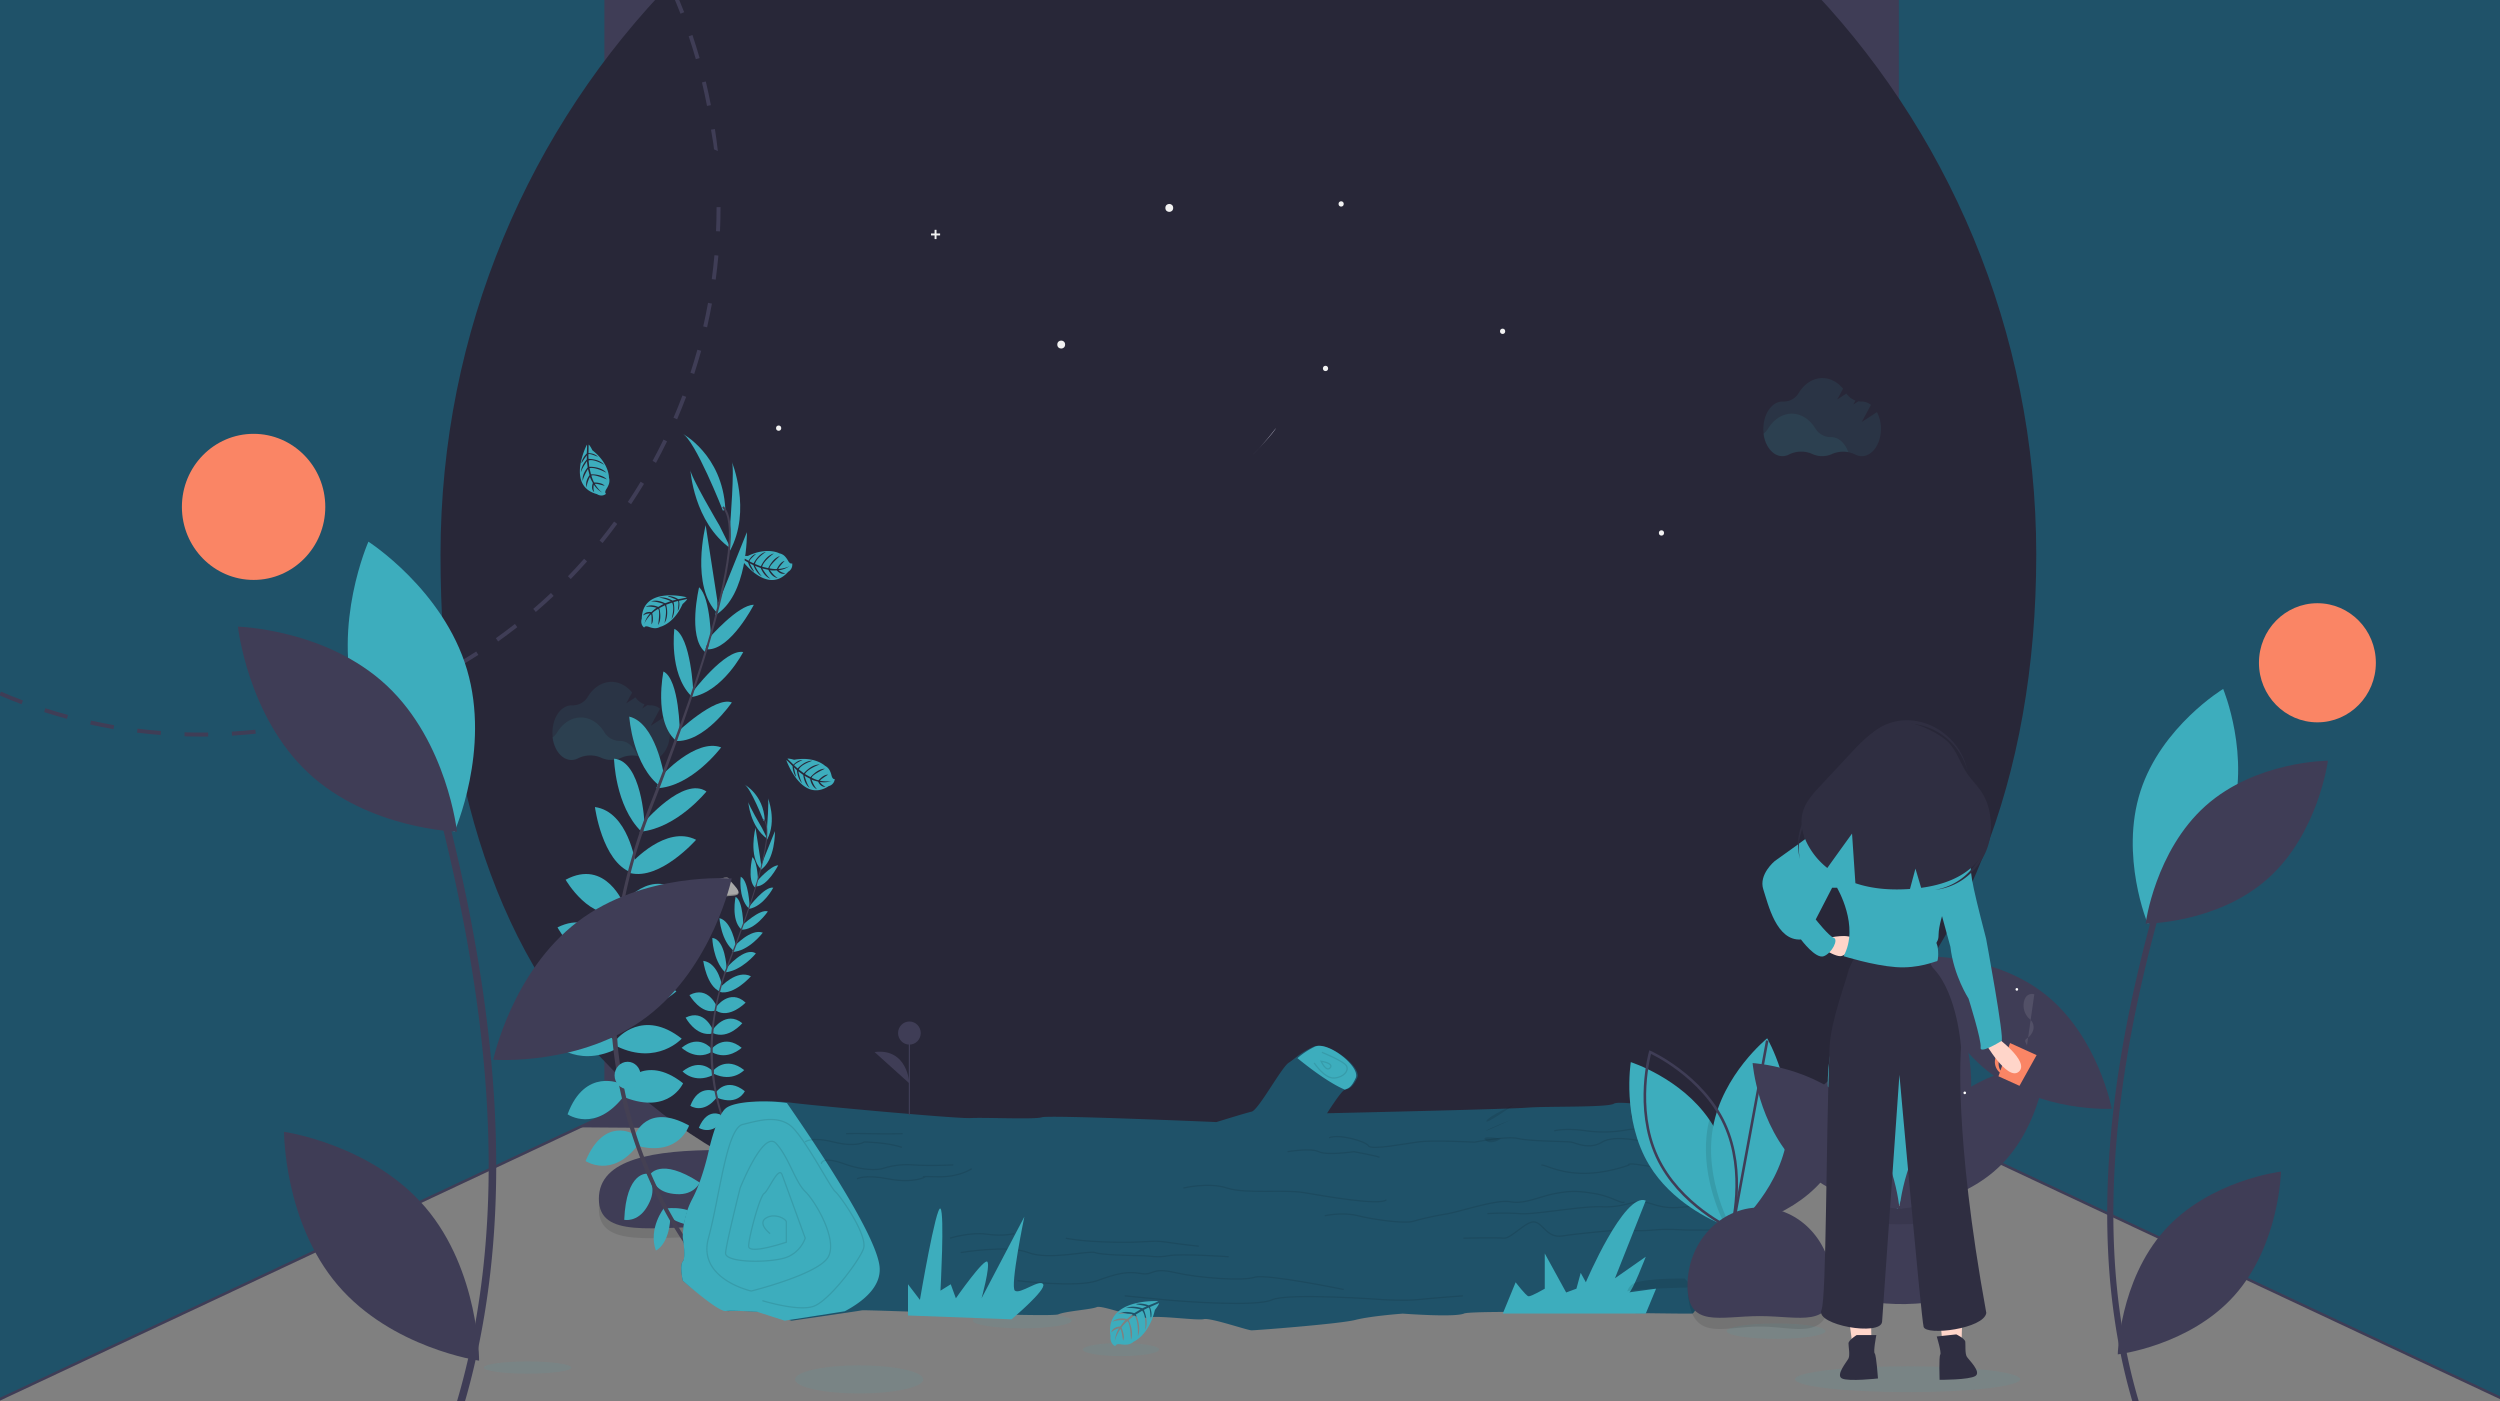 <svg xmlns="http://www.w3.org/2000/svg" xmlns:xlink="http://www.w3.org/1999/xlink" width="1920" height="1076" viewBox="0 0 1920 1076"><rect x="0" y="0" width="1920" height="1076" fill="#808080" stroke="none"/><defs><style>.a,.t,.u{fill:#fff;}.a{stroke:#707070;}.b{clip-path:url(#a);}.c{fill:#3f3d56;}.d,.o{fill:#1f5269;}.d,.e{stroke:#3f3d56;}.d,.e,.p,.s{stroke-miterlimit:10;}.d,.e,.s{stroke-width:2px;}.e,.n,.p,.s{fill:none;}.f{fill:#282738;}.g{fill:#f2f2f2;}.h{fill:#a8a8a8;}.i{opacity:0.2;}.j,.m,.p,.u{opacity:0.1;}.k,.m{fill:#3dadbd;}.l{fill:#444053;}.p{stroke:#000;}.q{fill:#d0cde1;}.r{fill:#fa8565;}.s{stroke:#fff;opacity:0;}.v{fill:#ffd5c9;}.w{fill:#2f2e41;}.x{fill:#ffb9b9;}</style><clipPath id="a"><rect class="a" width="1920" height="1076" transform="translate(0 58)"/></clipPath></defs><g class="b" transform="translate(0 -58)"><g transform="translate(-0.473 -403.974)"><g transform="translate(0.473 152.184)"><path class="c" d="M1332.985,1066.224l-1201.474-9.145,12.125-930.033,1201.5,19.985Z" transform="translate(162.952 117.391)"/><path class="d" d="M1129.273,2.447,539.446,266.7V1168.49l589.827,276.83Z" transform="translate(917.855 -2.447)"/><path class="d" d="M1,2.447,590.825,266.7V1168.49L1,1445.32Z" transform="translate(-125.671 -2.447)"/><line class="e" x2="295.82" y2="3.707" transform="translate(818.403 337.338)"/><path class="c" d="M367,190.942l2.532-2.7-13.071-12.684L369.829,163.2l-2.464-2.762-16.284,15.053Z" transform="translate(431.571 161)"/><path class="c" d="M509.25,192.767,506.786,190l13.372-12.352-13.07-12.69,2.53-2.7,15.916,15.456Z" transform="translate(623.965 162.888)"/><ellipse class="c" cx="24.753" cy="25.22" rx="24.753" ry="25.22" transform="translate(941.344 312.825)"/></g><g transform="translate(338.788 263.59)"><path class="f" d="M612.765,0C951.186,0,1225.53,279.525,1225.53,624.337s-223.736,559.247-612.765,526.651C172.962,1183.143,0,969.149,0,624.337S274.344,0,612.765,0Z"/></g><g transform="translate(460.396 616.562)"><ellipse class="g" cx="3" cy="3.057" rx="3" ry="3.057" transform="translate(435.078 2.038)"/><ellipse class="g" cx="3" cy="3.057" rx="3" ry="3.057" transform="translate(352.078 106.983)"/><ellipse class="g" cx="2" cy="2.038" rx="2" ry="2.038" transform="translate(556.078 126.342)"/><ellipse class="g" cx="2" cy="2.038" rx="2" ry="2.038" transform="translate(136.078 172.192)"/><ellipse class="g" cx="2" cy="2.038" rx="2" ry="2.038" transform="translate(568.078 0)"/><ellipse class="g" cx="2" cy="2.038" rx="2" ry="2.038" transform="translate(692.078 97.813)"/><ellipse class="g" cx="2" cy="2.038" rx="2" ry="2.038" transform="translate(814.078 252.684)"/><path class="g" d="M306,121.274h-2.76v-2.812h-1.48v2.812H299v1.509h2.76v2.811h1.48v-2.811H306Z" transform="translate(-43.922 -96.556)"/><path class="h" d="M178.389,719.229s7.463-1.157,9.527-3.073,11.1-5.013,11.969-2.455,12.808,11.68,4.358,12.79-19.811,1.077-22.23-.044S178.389,719.229,178.389,719.229Z" transform="translate(-99.922 -193.354)"/><path class="i" d="M204.285,725.439c-8.449,1.111-19.811,1.077-22.23-.044-1.842-.854-2.979-4.591-3.417-6.326l-.249.041s1.2,6.1,3.624,7.219,13.781,1.155,22.23.044c2.439-.321,3.177-1.31,2.976-2.615C206.973,724.591,206.1,725.2,204.285,725.439Z" transform="translate(-99.922 -193.235)"/><path class="j" d="M439.7,708.032c0,30.791-42.124,21.267-93.7,21.267s-93.074,9.524-93.074-21.267,42.118-37.488,93.694-37.488S439.7,677.241,439.7,708.032Z" transform="translate(-252.922 65.665)"/><path class="c" d="M439.7,700.591c0,30.791-42.124,21.267-93.7,21.267s-93.074,9.524-93.074-21.267S295.04,663.1,346.616,663.1,439.7,669.8,439.7,700.591Z" transform="translate(-252.922 65.524)"/></g><g transform="translate(372.035 794.905)"><g transform="translate(50.2)"><path class="k" d="M207.67,648.306s19.25-3.138,30.8,10.729c0,0-8.47,6.8-26.69-2.619Z" transform="translate(-117.42 -53.144)"/><path class="k" d="M205.61,648s-12.28,15.436-6.25,32.6c0,0,10-4.076,11.1-24.881Z" transform="translate(-117.42 -53.144)"/><path class="k" d="M194.58,623.242s7.7-14.387,38.5,5.747c0,0-4.11,9.679-17.71,8.895S198.17,630.823,194.58,623.242Z" transform="translate(-117.42 -53.706)"/><path class="k" d="M192.59,622.13s-16-1.854-17.52,35.4c0,0,10.13,2.15,17.32-9.639S196.61,629.487,192.59,622.13Z" transform="translate(-117.42 -53.633)"/><path class="k" d="M183.29,593.256s9-25.37,41.58-7.326c0,0-7.45,23.281-38.25,15.956Z" transform="translate(-117.42 -54.439)"/><path class="k" d="M173.27,555.961s16.95-25.625,47-1.834c0,0-10.53,24.066-44.41,10.994Z" transform="translate(-117.42 -55.108)"/><path class="k" d="M169.68,520.514s19.77-23.536,49.54,0c0,0-18.74,20.663-49.54,6.011Z" transform="translate(-117.42 -55.749)"/><path class="k" d="M166.6,486.14s20-24.586,48.51-1.314c0,0-22.58,21.712-48.51,7.061Z" transform="translate(-117.42 -56.415)"/><path class="k" d="M168.4,455.707s21-31.647,47.74-10.189c0,0-22.59,27.194-47.74,16.21Z" transform="translate(-117.42 -57.109)"/><path class="k" d="M173.27,420s22.34-31.382,48.26-7.316c0,0-26.44,27.194-48.26,13.072Z" transform="translate(-117.42 -57.76)"/><path class="k" d="M180.72,388.19s26.44-29.487,49.54-17.718c0,0-27.55,31.32-50.65,25.564Z" transform="translate(-117.42 -58.438)"/><path class="k" d="M190,358.081s30.5-36.089,48.21-24.035c0,0-22.47,27.989-50.45,30.862Z" transform="translate(-117.42 -59.12)"/><path class="k" d="M203.3,322.953s26.7-29.487,46.21-22.171c0,0-22.85,30.567-49.8,31.382Z" transform="translate(-117.42 -59.723)"/><path class="k" d="M215.37,290.162s29.52-28.243,42.35-23.271c0,0-21.3,31.382-43.63,29.548Z" transform="translate(-117.42 -60.353)"/><path class="k" d="M227.18,260.02s25.41-33.735,39.27-31.127c0,0-15.4,30.078-39.27,34.52Z" transform="translate(-117.42 -61.062)"/><path class="k" d="M240,219.088s22.46-25.869,34.59-25.808c0,0-17.73,34.54-35.51,34.245Z" transform="translate(-117.42 -61.732)"/><path class="k" d="M247.58,192.419l21.69-53.879s1.09,48.7-24.45,63.874Z" transform="translate(-117.42 -62.765)"/><path class="k" d="M256.39,134.012S260,89.069,257.67,85.36c0,0,15.51,37.4-1.43,68.52Z" transform="translate(-117.42 -63.77)"/><path class="k" d="M182.45,592.423s-22.5-14.2-37.06,20.561c0,0,20,13.541,39.7-11.687Z" transform="translate(-117.42 -54.248)"/><path class="k" d="M172.56,554.361s-27.6-12.818-41,23.434c0,0,21.31,14.906,43.49-14.264Z" transform="translate(-117.42 -54.954)"/><path class="k" d="M168.4,522.634s-19.77-23.536-49.54,0c0,0,18.74,20.653,49.54,6.011Z" transform="translate(-117.42 -55.709)"/><path class="k" d="M165.93,486.14s-20-24.586-48.51-1.314c0,0,22.58,21.712,48.51,7.061Z" transform="translate(-117.42 -56.415)"/><path class="k" d="M168.4,456.705s-14.05-35.447-44.57-20.2c0,0,16.47,31.433,43.33,26.083Z" transform="translate(-117.42 -57.21)"/><path class="k" d="M175,419.971s-13.95-36.058-44.94-19.359c0,0,19,33.053,43.54,24.912Z" transform="translate(-117.42 -57.9)"/><path class="k" d="M183.7,388.8s-5.54-39.533-31.13-43.068c0,0,5.44,41.683,27.71,50.19Z" transform="translate(-117.42 -58.853)"/><path class="k" d="M190.61,358.563s-2.14-47.6-23.37-49.283c0,0,.72,36.15,21,56.039Z" transform="translate(-117.42 -59.541)"/><path class="k" d="M205.5,322.014s-6.33-39.614-26.57-44.454c0,0,2.51,38.361,24.58,54.144Z" transform="translate(-117.42 -60.14)"/><path class="k" d="M217.77,290.877s-.21-41.265-12.59-47.327c0,0-7.67,37.352,9,52.595Z" transform="translate(-117.42 -60.782)"/><path class="k" d="M228.12,259.9s-1.73-42.5-14.55-48.479c0,0-4.38,33.623,12.63,51.26Z" transform="translate(-117.42 -61.389)"/><path class="k" d="M241.78,222.721s-.08-34.54-9.22-42.661c0,0-9.1,37.852,4.44,49.61Z" transform="translate(-117.42 -61.981)"/><path class="k" d="M246.5,190.816l-8.89-57.526s-12.1,47.134,9.32,67.9Z" transform="translate(-117.42 -62.865)"/><path class="k" d="M248.24,134.437S225.4,95.78,225.87,91.45c0,0,2.42,40.521,31.18,60.726Z" transform="translate(-117.42 -63.655)"/><path class="k" d="M250.92,123.54S229.36,68.612,219.6,64.17c0,0,30.8,15.956,33.12,57.8Z" transform="translate(-117.42 -64.17)"/><path class="l" d="M239,229.244l-1.47-.459c18.19-60.45,22.73-99.046,12.78-108.654l1.06-1.141C261.87,129.189,257.59,167.306,239,229.244Z" transform="translate(-117.42 -63.135)"/><path class="l" d="M188.85,368.8l-2.18-.785c1.93-5.543,4-11.208,6.2-16.71,19-48.224,35.16-93.085,45.52-127.534l1.9-.968C229.9,257.31,214,303.893,195,352.178,192.84,357.69,190.77,363.284,188.85,368.8Z" transform="translate(-117.42 -61.174)"/><path class="l" d="M234.76,698.974c-.3-.336-29.79-34.163-50.35-91.934a346.146,346.146,0,0,1-19.88-105.332c-1.41-44.933,7.85-95.144,23.71-140.708l1.72,2.038c-35.6,102.327-21.46,190.012-2.7,242.8,20.35,57.241,49.5,90.681,49.79,91.037Z" transform="translate(-117.42 -58.564)"/><path class="k" d="M261.75,604.423s9.08-1.477,14.53,5.094c0,0-4,3.209-12.59-1.233Z" transform="translate(-117.42 -53.97)"/><path class="k" d="M260.78,604.28s-5.8,7.285-3,15.365c0,0,4.73-1.936,5.24-11.738Z" transform="translate(-117.42 -53.97)"/><path class="k" d="M255.57,592.593s3.63-6.786,18.17,2.72c0,0-1.94,4.565-8.36,4.2S257.27,596.18,255.57,592.593Z" transform="translate(-117.42 -54.235)"/><path class="k" d="M254.63,592.07s-7.54-.876-8.27,16.71c0,0,4.78,1.019,8.18-4.554S256.53,595.544,254.63,592.07Z" transform="translate(-117.42 -54.201)"/><path class="k" d="M250.24,578.431s4.24-11.972,19.62-3.454c0,0-3.51,10.984-18,7.53Z" transform="translate(-117.42 -54.581)"/><path class="k" d="M245.52,560.854s8-12.094,22.16-.866c0,0-5,11.35-21,5.176Z" transform="translate(-117.42 -54.896)"/><path class="k" d="M243.82,544.091s9.33-11.106,23.38,0c0,0-8.84,9.751-23.38,2.843Z" transform="translate(-117.42 -55.2)"/><path class="k" d="M242.37,527.9s9.45-11.605,22.89-.621c0,0-10.66,10.25-22.89,3.332Z" transform="translate(-117.42 -55.513)"/><path class="k" d="M243.22,513.544s9.93-14.937,22.52-4.819c0,0-10.65,12.838-22.52,7.652Z" transform="translate(-117.42 -55.841)"/><path class="k" d="M245.52,496.693s10.53-14.8,22.77-3.454c0,0-12.48,12.838-22.77,6.113Z" transform="translate(-117.42 -56.148)"/><path class="k" d="M249,481.679s12.47-13.918,23.38-8.365c0,0-13,14.784-23.91,12.064Z" transform="translate(-117.42 -56.468)"/><path class="k" d="M253.39,467.472s14.41-17.036,22.77-11.361c0,0-10.61,13.245-23.81,14.57Z" transform="translate(-117.42 -56.79)"/><path class="k" d="M259.68,450.894s12.6-13.918,21.81-10.464c0,0-10.78,14.438-23.5,14.815Z" transform="translate(-117.42 -57.075)"/><path class="k" d="M265.38,435.419s13.93-13.327,20-10.984c0,0-10.06,14.815-20.59,13.949Z" transform="translate(-117.42 -57.371)"/><path class="k" d="M271,421.193s12-15.915,18.53-14.682c0,0-7.26,14.193-18.53,16.3Z" transform="translate(-117.42 -57.706)"/><path class="k" d="M277,401.887s10.6-12.227,16.32-12.227c0,0-8.36,16.3-16.76,16.159Z" transform="translate(-117.42 -58.023)"/><path class="k" d="M280.58,389.291l10.24-25.421s.51,22.986-11.54,30.139Z" transform="translate(-117.42 -58.51)"/><path class="k" d="M284.74,361.735s1.69-21.234.6-22.955c0,0,7.32,17.647-.67,32.329Z" transform="translate(-117.42 -58.984)"/><path class="k" d="M249.85,578.025s-10.62-6.7-17.49,9.7c0,0,9.44,6.388,18.73-5.512Z" transform="translate(-117.42 -54.491)"/><path class="k" d="M245.18,560.1s-13-6.052-19.34,11.065c0,0,10.06,7.03,20.52-6.745Z" transform="translate(-117.42 -54.824)"/><path class="k" d="M243.22,545.091s-9.33-11.106-23.38,0c0,0,8.84,9.751,23.38,2.843Z" transform="translate(-117.42 -55.181)"/><path class="k" d="M242.05,527.9s-9.45-11.605-22.89-.621c0,0,10.66,10.25,22.89,3.332Z" transform="translate(-117.42 -55.513)"/><path class="k" d="M243.22,514.01s-6.63-16.73-21-9.537c0,0,7.77,14.835,20.45,12.308Z" transform="translate(-117.42 -55.889)"/><path class="k" d="M246.35,496.678s-6.58-17.015-21.21-9.17c0,0,9,15.6,20.55,11.758Z" transform="translate(-117.42 -56.214)"/><path class="k" d="M250.43,481.967s-2.61-18.656-14.68-20.327c0,0,2.56,19.664,13.07,23.689Z" transform="translate(-117.42 -56.664)"/><path class="k" d="M253.7,467.7s-1-22.415-11-23.261c0,0,.34,17.066,9.9,26.44Z" transform="translate(-117.42 -56.988)"/><path class="k" d="M260.72,450.449s-3-18.686-12.54-20.979c0,0,1.19,18.106,11.6,25.554Z" transform="translate(-117.42 -57.271)"/><path class="k" d="M266.51,435.764s-.1-19.471-5.94-22.334c0,0-3.62,17.627,4.25,24.82Z" transform="translate(-117.42 -57.574)"/><path class="k" d="M271.4,421.134s-.82-20.052-6.87-22.874c0,0-2.07,15.864,6,24.188Z" transform="translate(-117.42 -57.861)"/><path class="k" d="M277.84,403.593s0-16.3-4.35-20.123c0,0-4.29,17.861,2.1,23.434Z" transform="translate(-117.42 -58.14)"/><path class="k" d="M280.07,388.5l-4.19-27.143s-5.71,22.232,4.39,32.034Z" transform="translate(-117.42 -58.557)"/><path class="k" d="M280.89,361.936s-10.78-18.248-10.56-20.286c0,0,1.15,19.124,14.72,28.661Z" transform="translate(-117.42 -58.93)"/><path class="k" d="M282.16,356.789S272,330.879,267.38,328.78c0,0,14.53,7.53,15.62,27.276Z" transform="translate(-117.42 -59.173)"/><path class="l" d="M276.51,406.674l-.7-.214c8.59-28.529,10.73-46.736,6-51.281l.5-.53C287.32,359.459,285.31,377.422,276.51,406.674Z" transform="translate(-117.42 -58.684)"/><path class="l" d="M252.87,472.527l-1-.367c.91-2.619,1.89-5.268,2.92-7.886,9-22.762,16.59-43.934,21.49-60.186l.89-.459c-4.9,16.3-12.39,38.269-21.37,61.062C254.75,467.29,253.77,469.929,252.87,472.527Z" transform="translate(-117.42 -57.759)"/><path class="l" d="M274.53,628.337c-.14-.163-14.06-16.119-23.76-43.384a163.409,163.409,0,0,1-9.38-49.721c-.67-21.213,3.7-44.9,11.19-66.411l.81,1.019c-16.8,48.285-10.12,89.662-1.27,114.574,9.6,27.011,23.35,42.793,23.49,42.966Z" transform="translate(-117.42 -56.528)"/></g><ellipse class="m" cx="33.61" cy="4.697" rx="33.61" ry="4.697" transform="translate(0 712.659)"/><ellipse class="m" cx="37.95" cy="5.93" rx="37.95" ry="5.93" transform="translate(375.539 675.368)"/><ellipse class="m" cx="37.95" cy="5.93" rx="37.95" ry="5.93" transform="translate(954.482 683.438)"/><ellipse class="m" cx="86.45" cy="9.93" rx="86.45" ry="9.93" transform="translate(1007.002 716.376)"/><ellipse class="m" cx="49.23" cy="10.81" rx="49.23" ry="10.81" transform="translate(239.047 715.645)"/><path class="k" d="M458.77,215.466s20.17,29.059,36.67,10.189a6.166,6.166,0,0,0,3-6.47s-1.45,1.111-3.17-2.038a16.764,16.764,0,0,0-2.23-3.128,7.861,7.861,0,0,0-4.39-2.466h0s-9.29-5.207-24.18,1.966c0,0-4.49,0-5.12.652l5.64,3.057s2.06-4.31,5.8-5.3c0,0-5.83,5.013-5,5.8.17.153,3.06,1.488,3.06,1.488s3.61-7.458,9.44-8.813c0,0-7.73,5.023-8.34,9.333l4.47,1.752s3.43-8.08,10-9.873c0,0-7.9,5.533-9,10.189l4.63,1.121s3.5-7.815,9-9.272c0,0-8.49,7.336-7.9,9.455,0,0,4.31.764,5.55.4,0,0,2.64-5.543,5.9-6.113,0,0-5.17,5.512-4.68,6.185,0,0,5.87-.53,8.71-2.4a17.645,17.645,0,0,1-8.59,3.332,9.764,9.764,0,0,0,5.16,2.333s-3,1.8-6.58-2.221c0,0-4.6.224-5.23-.2,0,0,3,4.473,6.07,6.113,0,0-4.32-.153-7.31-6.368l-4.68-1.019s3.61,6.113,6.27,7.8c0,0-4.38-.846-7.43-8.151l-4.41-1.671s2.72,5.522,5.28,8.039c0,0-3.89-1.681-6.52-8.569l-2.85-1.416s2.05,3.994,2.75,5.094.45,1.376.45,1.376a15.4,15.4,0,0,1-4.39-7.061S459,215.1,458.77,215.466Z" transform="translate(-261.628 -119.498)"/><path class="k" d="M427,244.617s-33.9-8.752-34.46,16.445c0,0-1.62,4.167,1.86,6.877,0,0,.4-1.793,3.74-.509a15.755,15.755,0,0,0,3.68.917,7.818,7.818,0,0,0,4.91-1.019h0s10.39-2.17,17.15-17.474c0,0,3.43-2.955,3.49-3.882l-6.25,1.386s1.17,4.636-1,7.866c0,0,1.24-7.662.1-7.7-.23,0-3.28.886-3.28.886s2,8.07-1.57,12.95c0,0,2.69-8.936.41-12.624l-4.53,1.63s2.53,8.416-1.33,14.132c0,0,2.49-9.435.37-13.7L406,252.982s2.31,8.263-.94,12.991c0,0,1.8-11.208,0-12.41,0,0-3.77,2.262-4.48,3.362,0,0,1.52,5.961-.61,8.538,0,0,.43-7.611-.36-7.794,0,0-4.14,4.289-5.11,7.591a18.268,18.268,0,0,1,4.42-8.212,9.669,9.669,0,0,0-5.41,1.63s1.15-3.373,6.42-2.659c0,0,3.36-3.21,4.11-3.3,0,0-5.1-1.457-8.51-.652,0,0,3.38-2.731,9.62,0l4.2-2.323s-6.64-2.282-9.74-1.793c0,0,3.88-2.252,10.85,1.3l4.42-1.64s-5.58-2.415-9.13-2.629c0,0,4-1.3,10.41,2.2l3.08-.744s-4.1-1.681-5.33-2.038-1.22-.744-1.22-.744a14.8,14.8,0,0,1,7.84,2.466S427,245.035,427,244.617Z" transform="translate(-271.22 -118.866)"/><path class="k" d="M350.36,129.652s-16.22,31.524,7.75,37.913c0,0,3.61,2.568,7-.255,0,0-1.63-.815.38-3.821a16.789,16.789,0,0,0,1.72-3.444,8.172,8.172,0,0,0,.15-5.094h0s.33-10.8-12.72-21.04c0,0-2-4.076-2.9-4.351l-.12,6.521s4.7-.1,7.27,2.843c0,0-7-3.057-7.33-1.875-.06.224.09,3.454.09,3.454s8.16-.122,12,4.544c0,0-7.9-4.728-11.95-3.322l.51,4.86s8.62-.56,13.18,4.6c0,0-8.43-4.656-13-3.536l1.13,4.707s8.42-.377,12.19,3.933c0,0-10.27-4.371-11.86-2.863,0,0,1.3,4.259,2.18,5.217,0,0,6.05-.132,8,2.578,0,0-7.17-2.18-7.54-1.437,0,0,3.14,5.094,6.07,6.806a17.932,17.932,0,0,1-6.82-6.276,10.278,10.278,0,0,0,.31,5.747s-3-1.926-1.06-6.99c0,0-2.29-4.076-2.2-4.83,0,0-2.57,4.717-2.58,8.284,0,0-1.84-3.984,2.24-9.527l-1.24-4.707s-3.72,6.062-4,9.241c0,0-1.25-4.361,3.75-10.454l-.54-4.758s-3.6,4.972-4.62,8.447c0,0-.31-4.3,4.51-9.822v-3.22s-2.56,3.678-3.2,4.809-1,1.019-1,1.019a15.346,15.346,0,0,1,4.17-7.2S350.75,129.713,350.36,129.652Z" transform="translate(-271.22 -121.012)"/><path class="n" d="M315.85,462.3l-3.24,6.062s19.46,5.787,26.49,3.851,29.74-17.627,29.74-17.627Z" transform="translate(-22.898 -56.797)"/><g transform="translate(151.639 470.247)"><path class="o" d="M994.706,639c-1.4,7.388-9.823,32-9.823,32s-12.632,36.891-16.139,37.551-168.369-3.122-175.416,0-47.012.068-47.012.068-24.557,1.784-36.5,4.848-76.48,7.989-79.644,7.989-31.625-9.841-36.692-8.61-35.231-3.073-42.244-1.231-35.8-9.831-40-7.989-23.86,3.073-29.468,5.536-148.049-3.694-150.859-3.074c-.454.1-2.212.369-4.712.766-13.274,2.036-49.313,7.223-49.313,7.223l-22.455-6.787s-19.645-1.222-25.962-.611S193.4,683.335,193.4,683.335s-2.81-11.693,0-14.766,0-18.421,0-18.421a60.409,60.409,0,0,1,7.743-29.523c8.418-14.757,13.329-36.281,13.329-36.281s6.272-27.138,14.015-33.285,35.784-6.157,49.114-4.3l1.161.145c17.7,2.2,125.395,12.139,135.66,11.538,10.531-.621,49.114,1.231,54.733-.621s134.023,3.694,134.023,3.694,21.747-6.787,27.013-8,22.8-33.818,28.417-37.512c1.781-1.173,3.318-2.346,4.856-3.578a65.332,65.332,0,0,1,14.081-8.726c10.531-4.916,37.9,15.377,33.683,23.987-3.783,7.756-6.438,8.028-8.971,8.9a8.928,8.928,0,0,0-.852.33c-2.81,1.231-13.274,17.83-13.274,17.83s138.271-3.073,153.668-4.3,61.746,0,66.657-3.073,53.317,5.536,53.317,5.536l25.265,46.742S996.166,631.619,994.706,639Z" transform="translate(-192.151 -502.939)"/><path class="k" d="M317.776,708.15c-12.438,2.036-46.208,7.223-46.208,7.223l-21.041-6.787s-18.409-1.222-24.327-.611-32.878-23.3-32.878-23.3-2.633-11.693,0-14.766,0-18.421,0-18.421a63.6,63.6,0,0,1,7.256-29.523c7.888-14.757,12.49-36.281,12.49-36.281s5.877-27.138,13.133-33.285,33.531-6.157,46.021-4.3l1.088.145c26.483,38.22,69.872,103.945,71.229,126.546C345.4,689.234,332.463,700.3,317.776,708.15Z" transform="translate(-192.151 -504.281)"/><path class="p" d="M427.177,651.73s-8.541,2.259-21.041.417-28.266,3.074-28.266,3.074" transform="translate(-171.527 -507.469)"/><path class="p" d="M456.52,655.33s9.868,2.453,36.164,3.073,29.592-1.842,41.461,0,24.451,3.073,24.451,3.073" transform="translate(-161.193 -507.579)"/><path class="p" d="M381.67,666.654s36.164-6.147,51.95,0,46.643-1.842,51.276,0,28.276,2.278,35.511,2.375,11.827,1.745,21.041,0,46.021.8,46.021.8" transform="translate(-167.059 -507.841)"/><path class="p" d="M535.18,615.544s19.072-4.683,33.531,0,43.4.97,58.522,3.452,59.164,10.452,63.777,5.536" transform="translate(-149.49 -506.304)"/><path class="p" d="M620.18,636.984s13.153-3.083,25.643,0,35.5,6.147,42.083,4.3a228.323,228.323,0,0,1,25.633-5.672c10.521-1.716,38.8-11.489,49.317-9.366s23.011-4.3,34.205-6.322,16.439-2.288,30.246,0,21.041,8.5,23.011,6.322" transform="translate(-125.979 -506.452)"/><path class="p" d="M780.66,597.567c1.98-1.231,11.184,5.536,30.246,6.157s36.817-6.3,36.817-6.3-1.969-2,9.868,0,57.858,5.071,57.858,5.071" transform="translate(-120.119 -505.788)"/><path class="p" d="M866.619,579.077s-23.664-6.157-33.531,0-20.378.611-23.664,0-32.225-.553-40.766-2.734-33.531,2.8-33.531,2.8-31.562-1.716-42.694-.271-36.827,6.564-38.8,3.073-23.011-9.443-30.246-6.157" transform="translate(-125.862 -505.128)"/><path class="p" d="M610.35,586.777s18.077-3.073,24,0,26.949,0,26.949,0,17.092,3.073,19.694,4.3" transform="translate(-144.734 -505.45)"/><path class="p" d="M790.18,570.286s7.888-2.463,24.98,0a99.676,99.676,0,0,0,32.547-1.1s17.424-1.474,25.975,1.939,25.395-1.134,25.395-1.134" transform="translate(-119.771 -504.946)"/><path class="p" d="M313.17,608.142s5.255-3.694,24.327,0,28.266-1.638,28.266-1.638-7.888-.417,9.2,0,26.307-6.244,26.307-6.244" transform="translate(-178.185 -505.902)"/><path class="p" d="M296,596.448s-.653-6.574,17.755,0,28.929,3.607,28.929,3.607a62.067,62.067,0,0,1,23.664-2.909c13.153.97,30.909,0,30.909,0" transform="translate(-188.359 -505.697)"/><path class="p" d="M284,579.059s3.939-4.392,21.694,0,23.674,0,23.674,0,17.745.223,28.929,4.15" transform="translate(-188.797 -505.197)"/><path class="p" d="M306.19,572.536s5.255-.31,17.756,0,25.643,0,25.643,0" transform="translate(-179.558 -505.054)"/><path class="p" d="M259.711,648.977s-9.857-7.582-3.286-11.887,15.724.514,15.724,3.015v15.435s-28.929,9.841-28.929,3.073,8.551-38.4,11.837-40.421,11.174-21.5,13.806-14.543,17.8,48.817,17.8,48.817A24.727,24.727,0,0,1,273.5,666.691c-10.521,4.848-48.654,5.265-47.991-2.909s11.174-49.8,11.174-49.8,17.756-44.948,27.613-34.283,14.511,29.31,22.358,36.9,24.98,36.688,17.756,50.126S245.2,693.053,245.2,693.053s-41.461-9.221-32.878-40.585,13.806-84.264,26.3-87.337,24.99-6.787,35.511,0,31.552,48.158,35.5,51.444,25.643,34.109,21.694,44.231-26.3,39.626-38.133,43.93-39.45-4.3-39.45-4.3" transform="translate(-191.457 -504.716)"/><path class="p" d="M722.94,654.936s24.98-.621,30.9,0,17.755-14.262,24.327-12.362,9.2,12.556,21.041,10.617,42.082-4.508,42.082-4.508,16.439,1.125,27.613,0,19.694-.107,25.643,0,23.011,0,23.011,0l5.183,2.763" transform="translate(-122.227 -507.185)"/><path class="p" d="M740.7,635.609a187.014,187.014,0,0,1,24.99,0c11.174.97,47.338-6.04,63.113-5.284s23.674-4.722,30.9-3.878,12.5,4.537,23.674,4.557,38.745-4.557,38.745-4.557" transform="translate(-121.578 -506.697)"/><path class="p" d="M418.47,688.758s46.021,5.526,61.154,0,23.011-7.388,33.531-5.536,7.256-5.08,26.3-.7,52.6,6.515,61.154,3.607,68.41,9.385,68.41,9.385" transform="translate(-160.251 -508.362)"/><path class="p" d="M490.14,701s19.072,1.842,31.562,3.073,69.7,5.536,81.532,0,85.471-.155,85.471-.155,16.439,1.066,26.3,0,34.848-2.909,34.848-2.909" transform="translate(-149.57 -508.969)"/><path class="k" d="M662.987,527.683c-3.545,7.756-6.033,8.028-8.406,8.9-11.878-5.032-27.136-16.647-36.351-24.161a60.728,60.728,0,0,1,13.195-8.726C641.292,498.781,666.936,519.073,662.987,527.683Z" transform="translate(-145.021 -502.939)"/><path class="k" d="M348,713.979V689.992l9.163,11.993s12.49-73.443,15.776-70.079,0,63.021,0,63.021L380.826,690l3.949,10.752S407.133,668.7,409.1,672.9s-4.6,27.855-4.6,27.855l32.878-62.633s-11.184,53.732-7.256,56.806,19.062-9.23,21.694-4.925-24.327,26.924-24.327,26.924Z" transform="translate(-173.864 -506.862)"/><path class="k" d="M752.12,712.261l9.857-23.987s7.9,10.432,9.868,10.752,12.49-5.817,12.49-5.817V666.12L800.774,696.1l7.888-2.909,3.286-12.158,3.949,7.233s29.582-69.536,46.021-62.749l-23.664,59.676,23.664-16.56S851.4,695.924,849.1,696.089s20.73-2.909,20.73-2.909l-7.909,19.081Z" transform="translate(-121.161 -506.657)"/><path class="p" d="M630.6,516.205s7.857,12.148,15.434,11.635,11.64-6.079,9.2-9.618-18.657-10.132-18.657-10.132" transform="translate(-144.539 -503.096)"/><path class="p" d="M636.09,515.15s3.949,8.61,6.986,5.061S636.09,515.15,636.09,515.15Z" transform="translate(-144.707 -503.311)"/><path class="j" d="M844.25,697.13c6.478-2.114,44.384-2.909,50.623-3.044-3.68-3.752-6.4-6.787-6.4-6.787s-30.878-.582-39.792,4.072C846.634,692.428,845.214,694.532,844.25,697.13Z" transform="translate(-117.797 -508.551)"/><path class="j" d="M870.129,550.9s-13.06,4.072-16.584,9.889S870.129,550.9,870.129,550.9Z" transform="translate(-117.473 -504.399)"/><path class="j" d="M863.723,537.7c-.415.582-17.89,16.977-16.792,20.942S863.723,537.7,863.723,537.7Z" transform="translate(-117.701 -503.997)"/><path class="j" d="M771.288,549.7s-19.486,8.59-21.145,12.342S771.288,549.7,771.288,549.7Z" transform="translate(-131.793 -504.363)"/><path class="j" d="M770.05,561.1s-17.621,6.981-19.984,8.726S770.05,561.1,770.05,561.1Z" transform="translate(-131.869 -504.71)"/><path class="j" d="M761.991,576.466s-7.784,5.42-12.086,1.164S761.991,576.466,761.991,576.466Z" transform="translate(-132.342 -505.145)"/><path class="n" d="M491.3,579.21" transform="translate(-160.392 -505.261)"/></g><path class="n" d="M305.92,471.08s3.45,10.749,11.15,12.807Z" transform="translate(-23.865 -56.485)"/><path class="n" d="M318.08,473.31s-.81,8.263,4.87,10.331S318.08,473.31,318.08,473.31Z" transform="translate(-23.325 -56.443)"/><path class="k" d="M35.112,1.544S.7-7.393.346,17.478a6.01,6.01,0,0,0,1.943,6.806s.39-1.767,3.784-.47a16.5,16.5,0,0,0,3.736.938,8.013,8.013,0,0,0,4.965-.963h0S25.28,21.737,32,6.687c0,0,3.449-2.887,3.5-3.8L29.179,4.2s1.225,4.587-.945,7.757c0,0,1.19-7.554.035-7.6-.233,0-3.315.846-3.315.846s2.1,7.984-1.479,12.771c0,0,2.648-8.8.307-12.46L19.207,7.08s2.635,8.331-1.226,13.94c0,0,2.441-9.293.257-13.526L13.911,9.619s2.411,8.178-.841,12.817c0,0,1.727-11.049-.107-12.252,0,0-3.8,2.2-4.509,3.28,0,0,1.591,5.9-.545,8.424,0,0,.37-7.51-.432-7.7,0,0-4.157,4.2-5.111,7.449a17.519,17.519,0,0,1,4.407-8.069,9.844,9.844,0,0,0-5.466,1.562s1.136-3.319,6.481-2.569c0,0,3.376-3.139,4.135-3.223,0,0-5.179-1.483-8.626-.718,0,0,3.4-2.666,9.745.084l4.235-2.257S10.531,4.138,7.395,4.594c0,0,3.911-2.189,11,1.383L22.86,4.4S17.187,1.963,13.589,1.72c0,0,4.041-1.253,10.564,2.264l3.114-.707S23.1,1.581,21.85,1.218,20.608.473,20.608.473a15.491,15.491,0,0,1,7.963,2.5S35.116,1.957,35.112,1.544Z" transform="translate(250.663 280.831) rotate(-124)"/><path class="k" d="M1064.5,746.181s-41.37-2.537-36.49,26.99c0,0-1,5.227,3.67,7.591,0,0,.08-2.191,4.24-1.447a18.774,18.774,0,0,0,4.5.224,9.23,9.23,0,0,0,5.49-2.313h0s11.63-4.891,16.15-24.26c0,0,3.35-4.218,3.22-5.308l-7,3.057s2.38,5.094.51,9.394c0,0-.23-9.17-1.57-8.987-.27,0-3.63,1.773-3.63,1.773s4.1,8.946,1,15.436c0,0,1.17-11.014-2.29-14.784l-4.92,2.924s4.8,9.231,1.55,16.761c0,0,.83-11.554-2.58-16.047l-4.45,3.536s4.5,9.1,1.76,15.344c0,0-.36-13.449-2.73-14.468,0,0-3.89,3.5-4.49,4.942,0,0,3.09,6.6,1.18,10.087,0,0-1.18-8.956-2.14-9,0,0-3.88,5.94-4.29,10.005,0,0,.17-6.052,3.35-10.576a11.616,11.616,0,0,0-6,3.138s.61-4.2,6.91-4.565c0,0,3.2-4.5,4.06-4.779,0,0-6.26-.54-10.06,1.182,0,0,3.34-3.964,11.21-2.16l4.4-3.658s-8.25-1.151-11.75.122c0,0,4-3.5,12.93-.958l4.79-2.914s-7-1.539-11.22-1.019c0,0,4.42-2.425,12.62.2l3.42-1.559s-5.15-1.019-6.66-1.192-1.59-.591-1.59-.591a17.525,17.525,0,0,1,9.68,1.1S1064.62,746.65,1064.5,746.181Z" transform="translate(-546.678 -79.82)"/><ellipse class="m" cx="29.28" cy="5.043" rx="29.28" ry="5.043" transform="translate(460.052 698.477)"/></g><g transform="translate(1257.49 1245.345) rotate(8)"><g transform="translate(0 0)"><path class="c" d="M16.674,46.55C-5.42,81.126.771,125.192.771,125.192s42.011-11.993,64.1-46.57S80.778-.02,80.778-.02,38.767,11.973,16.674,46.55Z" transform="translate(93.518 23.383)"/><path class="k" d="M94.178,115.5s-.54-.089-1.535-.3c-.793-.166-1.885-.4-3.219-.728C77.5,111.586,45.8,101.836,25.028,76.363-.973,44.466,0,0,0,0S39.653,6.66,65.841,35.311q1.7,1.847,3.313,3.828c22.624,27.753,24.822,65.022,25.012,74.234C94.193,114.753,94.178,115.5,94.178,115.5Z" transform="translate(-0.008 32.67)"/><path class="j" d="M28.777,78.062c-.584.718-1.1,1.331-1.523,1.833-.939,1.091-1.472,1.663-1.472,1.663s-.651-.832-1.747-2.391C18.022,70.647-1.329,40.358.07,5.432Q.184,2.687.452,0q1.7,1.847,3.313,3.828C26.389,31.581,28.587,68.849,28.777,78.062Z" transform="translate(65.381 67.981)"/><path class="k" d="M57.451,76.117c-1.648,41.3-31.683,73.45-31.683,73.45S-1.6,114.746.052,73.442,31.735-.008,31.735-.008,59.1,34.813,57.451,76.117Z" transform="translate(69.418 -0.017)"/></g><line class="e" y1="146.719" x2="6.246" transform="translate(95.183 1.66)"/><path class="e" d="M65.065,46.9c22.27,34.692,16.3,78.726,16.3,78.726S39.3,113.418,17.027,78.726.722,0,.722,0,42.8,12.212,65.065,46.9Z" transform="translate(12.918 22.945)"/></g><g transform="translate(1296.474 1389.309)"><path class="j" d="M890.2,741.79c-3.678,34.681-26.873,23.058-54.939,23.058-29.65,0-53.86,12.972-55.37-29.369,27.8.854,53.464,2.075,76.128,3.589q2.577.172,5.1.337a.038.038,0,0,0,.035.014C871.538,740.154,881.252,740.943,890.2,741.79Z" transform="translate(-779.781 -673.379)"/><path class="c" d="M779.734,657.341c0-33.108,24.881-59.947,55.574-59.947s55.574,26.839,55.574,59.947S866,680.82,835.308,680.82,779.734,690.448,779.734,657.341Z" transform="translate(-779.734 -597.393)"/></g><g transform="translate(1346.474 1220.83)"><rect class="g" width="1.304" height="12.293" transform="translate(176.861 83.998)"/><rect class="g" width="91.306" height="1.329" transform="translate(75.12 106.923)"/><rect class="g" width="1.304" height="12.293" transform="translate(99.903 94.962)"/><rect class="g" width="1.304" height="12.293" transform="translate(139.686 94.962)"/><rect class="g" width="1.304" height="12.293" transform="translate(69.25 41.47)"/><path class="c" d="M147.017,693.889h-7.174v61.8s46.305,15.284,91.306,0v-61.8Z" transform="translate(-72.711 -519.79)"/><ellipse class="c" cx="45.001" cy="6.977" rx="45.001" ry="6.977" transform="translate(67.132 167.454)"/><ellipse class="j" cx="45.001" cy="6.977" rx="45.001" ry="6.977" transform="translate(67.132 167.454)"/><path class="c" d="M255.564,539.557c-11.352,42.757-50.236,69.238-50.236,69.238s-20.478-42.842-9.126-85.6,50.236-69.238,50.236-69.238S266.916,496.8,255.564,539.557Z" transform="translate(-91.121 -439.293)"/><path class="k" d="M128.872,539.557c11.352,42.757,50.236,69.238,50.236,69.238s20.478-42.842,9.126-85.6S138,453.957,138,453.957,117.52,496.8,128.872,539.557Z" transform="translate(-67.703 -439.293)"/><path class="c" d="M114.76,552.036c31.151,30.9,34.955,78.392,34.955,78.392s-46.7-2.6-77.851-33.495-34.955-78.392-34.955-78.392S83.609,521.139,114.76,552.036Z" transform="translate(-36.909 -460.961)"/><path class="c" d="M244.831,552.036c-31.151,30.9-34.955,78.392-34.955,78.392s46.7-2.6,77.851-33.495,34.955-78.392,34.955-78.392S275.982,521.139,244.831,552.036Z" transform="translate(-97.069 -460.961)"/><ellipse class="k" cx="14.348" cy="14.619" rx="14.348" ry="14.619" transform="translate(98.437 0)"/></g><g transform="translate(0 421.116)"><path class="c" d="M229.347,397.286c-4.21,0-8.463-.068-12.637-.2L216.8,394c5.994.19,12.111.243,18.133.159l.041,3.092Q232.167,397.285,229.347,397.286Z" transform="translate(-74.587 209.281)"/><path class="c" d="M235.631,397.566l-.178-3.086c6-.361,12.083-.868,18.071-1.507l.317,3.074C247.807,396.692,241.681,397.2,235.631,397.566Z" transform="translate(-56.98 208.283)"/><path class="c" d="M216.11,397.48c-6.053-.473-12.17-1.092-18.182-1.844l.37-3.068c5.966.744,12.036,1.36,18.043,1.828Z" transform="translate(-92.231 207.888)"/><path class="c" d="M254.5,396.415l-.455-3.056c5.964-.923,11.975-1.993,17.859-3.184l.591,3.032C266.564,394.407,260.509,395.487,254.5,396.415Z" transform="translate(-39.516 205.552)"/><path class="c" d="M197.3,396c-5.98-1.033-12.016-2.219-17.941-3.53l.644-3.023c5.879,1.3,11.869,2.479,17.8,3.5Z" transform="translate(-109.677 204.839)"/><path class="c" d="M273.107,393.537l-.729-3c5.855-1.475,11.742-3.106,17.5-4.845l.862,2.965C284.938,390.409,279.006,392.051,273.107,393.537Z" transform="translate(-22.293 201.174)"/><path class="c" d="M178.7,392.788c-5.866-1.59-11.769-3.338-17.545-5.2l.914-2.947c5.733,1.846,11.59,3.581,17.41,5.158Z" transform="translate(-126.778 200.151)"/><path class="c" d="M291.3,388.941l-1-2.92c5.681-2.013,11.4-4.188,16.986-6.468l1.126,2.872C302.78,384.721,297.021,386.913,291.3,388.941Z" transform="translate(-5.457 195.184)"/><path class="c" d="M160.465,387.866c-5.7-2.133-11.429-4.436-17.037-6.843l1.178-2.85c5.564,2.389,11.252,4.673,16.906,6.791Z" transform="translate(-143.428 193.837)"/><path class="c" d="M308.892,382.661l-1.257-2.814c5.456-2.526,10.94-5.222,16.3-8.014l1.381,2.754C319.916,377.4,314.39,380.116,308.892,382.661Z" transform="translate(10.828 187.649)"/><path class="c" d="M325.754,374.776l-1.5-2.685c5.232-3.042,10.456-6.24,15.522-9.506l1.621,2.612C336.29,368.489,331.028,371.712,325.754,374.776Z" transform="translate(26.437 178.624)"/><path class="c" d="M341.769,365.338l-1.737-2.534c4.927-3.507,9.844-7.181,14.614-10.916l1.849,2.452C351.69,358.1,346.734,361.8,341.769,365.338Z" transform="translate(41.261 168.183)"/><path class="c" d="M356.8,354.431l-1.956-2.364c4.592-3.948,9.162-8.063,13.585-12.23l2.06,2.271C366.034,346.307,361.429,350.453,356.8,354.431Z" transform="translate(55.176 156.421)"/><path class="c" d="M370.728,342.146l-2.16-2.171c4.234-4.371,8.421-8.894,12.444-13.443l2.255,2.069C379.213,333.185,374.994,337.741,370.728,342.146Z" transform="translate(68.067 143.434)"/><path class="c" d="M383.429,328.589l-2.344-1.963c3.825-4.742,7.59-9.636,11.2-14.547l2.43,1.851C391.078,318.879,387.283,323.812,383.429,328.589Z" transform="translate(79.826 129.329)"/><path class="c" d="M394.8,313.869l-2.51-1.736c3.385-5.078,6.7-10.3,9.851-15.535l2.587,1.619C401.549,303.488,398.209,308.754,394.8,313.869Z" transform="translate(90.35 114.219)"/><path class="c" d="M404.739,298.106l-2.656-1.495c2.913-5.372,5.744-10.889,8.415-16.4l2.721,1.371C410.529,287.134,407.675,292.693,404.739,298.106Z" transform="translate(99.552 98.226)"/><path class="c" d="M413.156,281.424l-2.78-1.241c2.418-5.627,4.74-11.39,6.9-17.127l2.833,1.108C417.934,269.946,415.593,275.753,413.156,281.424Z" transform="translate(107.342 81.48)"/><path class="c" d="M419.972,263.928l-2.881-.972c1.894-5.814,3.681-11.757,5.311-17.665l2.922.836C423.681,252.08,421.879,258.07,419.972,263.928Z" transform="translate(113.65 64.142)"/><path class="c" d="M425.109,245.867l-2.956-.7c1.359-5.959,2.6-12.045,3.693-18.086l2.984.559C427.73,233.728,426.478,239.86,425.109,245.867Z" transform="translate(118.404 46.368)"/><path class="c" d="M428.544,227.336l-3.008-.42c.816-6.056,1.506-12.231,2.049-18.355l3.023.278C430.06,215.011,429.365,221.233,428.544,227.336Z" transform="translate(121.583 28.293)"/><path class="c" d="M430.257,208.495l-3.032-.139c.27-6.127.407-12.341.407-18.47h3.035C430.667,196.061,430.53,202.323,430.257,208.495Z" transform="translate(123.17 10.066)"/><path class="c" d="M427.549,175.119c-.606-6.1-1.44-9.068-2.32-15.138l3-.451c.886,6.116,1.646,10.784,2.258,16.926Z" transform="translate(121.294 -19.562)"/><path class="c" d="M425.53,159.82c-1.157-6.032-2.463-12.1-3.882-18.046l2.949-.731c1.43,5.988,2.746,12.107,3.912,18.184Z" transform="translate(117.93 -37.606)"/><path class="c" d="M421.889,141.574c-1.692-5.888-3.542-11.81-5.5-17.6l2.869-1.006c1.971,5.839,3.835,11.808,5.541,17.74Z" transform="translate(112.994 -55.252)"/><path class="c" d="M416.564,123.715c-2.214-5.691-4.585-11.4-7.048-16.975l2.768-1.27c2.482,5.617,4.871,11.371,7.1,17.1Z" transform="translate(106.534 -72.326)"/><path class="c" d="M409.635,106.477c-2.716-5.459-5.594-10.929-8.553-16.256l2.641-1.524c2.983,5.369,5.881,10.881,8.618,16.382Z" transform="translate(98.611 -88.697)"/><path class="q" d="M657.624,275.741c-.175.49-2.229,4.454-17.923,20.71A213.745,213.745,0,0,0,657.624,275.741Z" transform="translate(322.768 93.862)"/></g><g transform="translate(1475.647 925.244)"><path class="k" d="M886.438,518.037c-16,49.815-63.545,78.67-63.545,78.67s-21.612-51.911-5.616-101.726,63.545-78.67,63.545-78.67S902.435,468.223,886.438,518.037Z" transform="translate(-648.605 -350.482)"/><path class="c" d="M841.22,649.145c-34.621,38.766-35.776,95.143-35.776,95.143s54.977-6.477,89.6-45.243S930.818,603.9,930.818,603.9,875.841,610.379,841.22,649.145Z" transform="translate(-654.182 -167.39)"/><path class="c" d="M823.222,549.63c40.508,32.306,50.92,87.688,50.92,87.688s-55.265,3-95.773-29.3-50.92-87.688-50.92-87.688S782.714,517.324,823.222,549.63Z" transform="translate(-727.449 -249.033)"/><path class="c" d="M851.059,943.879h-5.275A438.3,438.3,0,0,1,811.592,841.7c-.562-2.747-1.105-5.493-1.609-8.28-.175-.869-.33-1.759-.485-2.648a526.744,526.744,0,0,1-7.583-68.686c-3.51-74.634,7.2-157.469,32.291-250.994.1-.375.194-.751.31-1.126.543-2.055,1.105-4.11,1.668-6.185l4.557,1.3c-.058.2-.1.375-.155.573-.465,1.7-.931,3.379-1.377,5.059-25.309,93.821-36.092,176.755-32.562,251.369a528.225,528.225,0,0,0,5.585,56.257q.9,5.809,1.92,11.56.989,5.484,2.095,10.947a432.46,432.46,0,0,0,34.812,103.03Z" transform="translate(-658.107 -265.111)"/><ellipse class="r" cx="44.895" cy="45.743" rx="44.895" ry="45.743" transform="translate(259.7)"/><path class="c" d="M862.5,478.907c-38.677,34.558-46.041,90.445-46.041,90.445s55.343-.143,94.019-34.7,46.041-90.445,46.041-90.445S901.181,444.349,862.5,478.907Z" transform="translate(-643.829 -323.256)"/></g><g transform="translate(140.172 795.156)"><path class="c" d="M430.234,607.327c41.369,48.534,41.213,117.692,41.213,117.692s-67.228-9.533-108.6-58.067-41.213-117.692-41.213-117.692S388.866,558.792,430.234,607.327Z" transform="translate(-243.191 -13.219)"/><path class="k" d="M353.025,444.467c18.225,61.542,75.72,98.3,75.72,98.3s27.947-63.023,9.722-124.565-75.72-98.3-75.72-98.3S334.8,382.925,353.025,444.467Z" transform="translate(-219.503 -237.076)"/><path class="c" d="M417.689,398.194c46.459,43.492,53.93,112.229,53.93,112.229s-67.853-1.777-114.312-45.269-53.93-112.229-53.93-112.229S371.23,354.7,417.689,398.194Z" transform="translate(-260.345 -204.845)"/><path class="c" d="M469.363,484.072c-50.569,38.439-64.879,106.042-64.879,106.042s67.677,5.281,118.246-33.158,64.879-106.042,64.879-106.042S519.931,445.634,469.363,484.072Z" transform="translate(-165.366 -109.445)"/><path class="c" d="M541.865,738.267s-.446.593-1.338,1.66H363.48a159.414,159.414,0,0,1,57.833-24.7C483.315,703.291,541.865,738.267,541.865,738.267Z" transform="translate(-203.884 146.345)"/><path class="c" d="M439.824,829.645c-.213,1.087-.446,2.174-.679,3.26-.213,1.067-.446,2.134-.679,3.2q-.727,3.438-1.513,6.876A522.56,522.56,0,0,1,362.481,1017.9H355.46c34.735-50.823,60.9-110.8,75.811-176.083.427-1.9.853-3.794,1.261-5.711.562-2.549,1.086-5.1,1.61-7.647q1.425-7,2.676-14.069c19.316-108.424,11.268-232.321-24.494-378.032-.5-2.055-1.028-4.13-1.532-6.2-.078-.257-.136-.494-.194-.751l5.624-1.462c.64,2.549,1.28,5.1,1.881,7.647l.349,1.363C455.552,588.986,462.534,717.526,439.824,829.645Z" transform="translate(-211.418 -131.629)"/><ellipse class="r" cx="55.061" cy="56.101" rx="55.061" ry="56.101" transform="translate(0 0)"/></g><rect class="c" width="0.911" height="62.753" transform="translate(698.438 1255.362)"/><ellipse class="c" cx="8.71" cy="8.874" rx="8.71" ry="8.874" transform="translate(690.184 1246.488)"/><path class="c" d="M126.154,693.538s-1.244-27.266-26.751-24.1" transform="translate(572.74 600.5)"/><ellipse class="k" cx="10" cy="10.481" rx="10" ry="10.481" transform="translate(472.473 1277.417)"/><g transform="translate(1354.748 752.338)"><path class="m" d="M1024.545,238.885a21.374,21.374,0,0,0-12.618,1.4,18.278,18.278,0,0,1-15.154,0,20.906,20.906,0,0,0-17.817.353,10.853,10.853,0,0,1-5.131,1.311c-7.223,0-13.235-7.413-14.484-17.2a14.146,14.146,0,0,0,3.612-3.971c4.236-6.953,10.8-11.415,18.163-11.415s13.844,4.408,18.058,11.292a13.883,13.883,0,0,0,12.039,6.716h.188C1017.1,227.34,1022.084,232.039,1024.545,238.885Z" transform="translate(-959.302 -182.017)"/><path class="m" d="M1046.5,199.855l-11.677,7.551,7.088-13.14a11.454,11.454,0,0,0-7.065-2.568h-.188a14.152,14.152,0,0,1-2.423-.184l-3.958,2.553,1.7-3.143a14.087,14.087,0,0,1-6.922-5.366l-7.088,4.6,4.515-8.287c-4.146-5.067-9.729-8.18-15.869-8.18-7.366,0-13.927,4.469-18.163,11.423a13.482,13.482,0,0,1-12.039,6.593h-.4c-8.134,0-14.725,9.4-14.725,20.983s6.591,20.983,14.725,20.983a10.912,10.912,0,0,0,5.132-1.3,20.877,20.877,0,0,1,17.817-.36,18.278,18.278,0,0,0,15.154.038,20.927,20.927,0,0,1,17.667.345,10.86,10.86,0,0,0,5.071,1.28c8.134,0,14.725-9.391,14.725-20.983A27.055,27.055,0,0,0,1046.5,199.855Z" transform="translate(-959.29 -173.69)"/></g><g transform="translate(424.748 985.663)"><path class="m" d="M1024.545,238.885a21.374,21.374,0,0,0-12.618,1.4,18.278,18.278,0,0,1-15.154,0,20.906,20.906,0,0,0-17.817.353,10.853,10.853,0,0,1-5.131,1.311c-7.223,0-13.235-7.413-14.484-17.2a14.146,14.146,0,0,0,3.612-3.971c4.236-6.953,10.8-11.415,18.163-11.415s13.844,4.408,18.058,11.292a13.883,13.883,0,0,0,12.039,6.716h.188C1017.1,227.34,1022.084,232.039,1024.545,238.885Z" transform="translate(-959.302 -182.017)"/><path class="m" d="M1046.5,199.855l-11.677,7.551,7.088-13.14a11.454,11.454,0,0,0-7.065-2.568h-.188a14.152,14.152,0,0,1-2.423-.184l-3.958,2.553,1.7-3.143a14.087,14.087,0,0,1-6.922-5.366l-7.088,4.6,4.515-8.287c-4.146-5.067-9.729-8.18-15.869-8.18-7.366,0-13.927,4.469-18.163,11.423a13.482,13.482,0,0,1-12.039,6.593h-.4c-8.134,0-14.725,9.4-14.725,20.983s6.591,20.983,14.725,20.983a10.912,10.912,0,0,0,5.132-1.3,20.877,20.877,0,0,1,17.817-.36,18.278,18.278,0,0,0,15.154.038,20.927,20.927,0,0,1,17.667.345,10.86,10.86,0,0,0,5.071,1.28c8.134,0,14.725-9.391,14.725-20.983A27.055,27.055,0,0,0,1046.5,199.855Z" transform="translate(-959.29 -173.69)"/></g><g transform="translate(1385.748 1059.022)"><path class="m" d="M1024.545,238.885a21.374,21.374,0,0,0-12.618,1.4,18.278,18.278,0,0,1-15.154,0,20.906,20.906,0,0,0-17.817.353,10.853,10.853,0,0,1-5.131,1.311c-7.223,0-13.235-7.413-14.484-17.2a14.146,14.146,0,0,0,3.612-3.971c4.236-6.953,10.8-11.415,18.163-11.415s13.844,4.408,18.058,11.292a13.883,13.883,0,0,0,12.039,6.716h.188C1017.1,227.34,1022.084,232.039,1024.545,238.885Z" transform="translate(-959.302 -182.017)"/><path class="m" d="M1046.5,199.855l-11.677,7.551,7.088-13.14a11.454,11.454,0,0,0-7.065-2.568h-.188a14.152,14.152,0,0,1-2.423-.184l-3.958,2.553,1.7-3.143a14.087,14.087,0,0,1-6.922-5.366l-7.088,4.6,4.515-8.287c-4.146-5.067-9.729-8.18-15.869-8.18-7.366,0-13.927,4.469-18.163,11.423a13.482,13.482,0,0,1-12.039,6.593h-.4c-8.134,0-14.725,9.4-14.725,20.983s6.591,20.983,14.725,20.983a10.912,10.912,0,0,0,5.132-1.3,20.877,20.877,0,0,1,17.817-.36,18.278,18.278,0,0,0,15.154.038,20.927,20.927,0,0,1,17.667.345,10.86,10.86,0,0,0,5.071,1.28c8.134,0,14.725-9.391,14.725-20.983A27.055,27.055,0,0,0,1046.5,199.855Z" transform="translate(-959.29 -173.69)"/></g><g transform="translate(117.682 980.917)"><line class="s" x2="423.464" y2="100.161" transform="translate(1262.117 150.857)"/><line class="s" x2="423.464" y2="65.49" transform="translate(1262.117 76.887)"/><line class="s" x2="423.464" y2="46.228" transform="translate(1262.117)"/><line class="s" x1="423.464" y2="100.161" transform="translate(0 150.857)"/><line class="s" x1="423.464" y2="65.49" transform="translate(0 76.887)"/><line class="s" x1="423.464" y2="46.228"/></g><g transform="translate(1353.993 1015.151)"><ellipse class="t" cx="1" cy="1.019" rx="1" ry="1.019" transform="translate(154.414 285.121)"/><ellipse class="t" cx="1" cy="1.019" rx="1" ry="1.019" transform="translate(194.414 205.648)"/><ellipse class="t" cx="1" cy="1.019" rx="1" ry="1.019" transform="translate(140.414 52.815)"/><path class="u" d="M650.023,433.889h15.25q-7.935,4.172-15.93,8.284v-7.9Z" transform="translate(-528.429 -293.449)"/><path class="r" d="M-.009,13.679A10.381,10.381,0,0,1,5.98,4.147L5.63,0,28.044.153l-2.42,26.9L7.9,26.93l-.257-3.048a10.719,10.719,0,0,1-7.653-10.2Zm7.517,8.6L6.156,6.238a10.457,10.457,0,0,0-3,8.284A10.723,10.723,0,0,0,7.508,22.275Z" transform="matrix(0.914, 0.407, -0.407, 0.914, 185.033, 245.585)"/><path class="v" d="M702.753,535.506s26.42,19.228,17.613,26.919-26.42-23.073-26.42-23.073Z" transform="translate(-523.429 -292.549)"/><path class="v" d="M580.717,564.479s5.032,64.093,6.29,73.066,2.516,89.73,5.032,98.7,5.032,30.765,5.032,30.765h15.1s-1.258-39.738,2.516-55.12,2.516-57.684,2.516-57.684,7.549-75.63,3.774-85.885S580.717,564.479,580.717,564.479Z" transform="translate(-528.429 -291.02)"/><path class="w" d="M600.847,759.448s-6.29,3.846-6.29,6.409,1.258,8.973,0,11.537-10.065,12.819-5.032,15.382,27.678,0,27.678,0-1.258-17.946-2.516-19.228,1.258-14.1,1.258-14.1Z" transform="translate(-528.429 -287.301)"/><path class="v" d="M676.891,562.905s1.6,64.277,1.272,73.335,6.742,89.5,5.164,98.7-1.835,31.133-1.835,31.133l-15.014,1.615s-2.843-39.653-8.181-54.546-8.445-57.1-8.445-57.1-15.3-74.4-12.6-85.006S676.891,562.905,676.891,562.905Z" transform="translate(-528.429 -291.018)"/><path class="w" d="M677.342,758.942s6.652,3.152,6.916,5.7-.327,9.058,1.189,11.473,11.33,11.671,6.589,14.759-27.525,2.96-27.525,2.96-.6-17.981.521-19.391-2.7-13.888-2.7-13.888Z" transform="translate(-528.429 -287.311)"/><path class="w" d="M598.331,470.2s12.736-20.4-3.619,14.164c-1.23,6.817-13.878,39.172-14.7,59.834-2.834,71.132-2.335,192.611-6.211,201.588-4.982,11.539,45.747,20.39,46.55,8.973s13.307-189.631,13.307-189.631,16.684,186.6,18.588,193.612,46.317,1.47,48.138-10.7c-25.366-139.148-19.4-203.839-19.4-203.839s-2.512-39.914-20.356-59.834c-4.423-4.326-3.6-7.933-3.163-14.164Z" transform="translate(-528.429 -292.877)"/><path class="v" d="M579.459,460.046s16.355-3.846,18.871,1.282-6.29,12.819-10.065,12.819S578.2,470.3,578.2,470.3Z" transform="translate(-528.429 -292.981)"/><ellipse class="x" cx="22.646" cy="23.073" rx="22.646" ry="23.073" transform="translate(86.287 10.278)"/><path class="x" d="M623.68,344.4s-2.7,20.483-5.22,20.483,18.871,11.537,18.871,11.537l16.355-2.564,5.032-7.691s-7.8-12.351-7.8-22.606S623.68,344.4,623.68,344.4Z" transform="translate(-528.429 -295.237)"/><path class="k" d="M628.525,364.452s-3.774-2.564-5.032-2.564H613.428c-1.258,0-17.613,3.846-17.613,3.846l-10.065,57.684s17.613,29.483,5.032,52.556c0,0,22.52,7.114,40.134,8.4s30.32-4.551,31.578-4.551,1.258-10.255,0-12.819,1.258-1.282,1.258-7.691,3.774-17.946,3.774-17.946l17.613-65.375s-22.646-12.819-26.42-11.537-15.1,5.127-17.613,3.846S628.525,364.452,628.525,364.452Z" transform="translate(-528.429 -294.809)"/><path class="k" d="M599.589,366.946l-3.774-1.282s-7.549-1.282-16.355,6.409-41.517,30.765-41.517,30.765-12.581,10.255-8.807,21.792,10.065,39.738,28.936,38.456c0,0,11.323,15.382,17.613,12.819s11.323-12.819,7.549-14.1-13.839-14.1-13.839-14.1l12.581-24.355h3.774l13.839-7.691Z" transform="translate(-528.429 -294.739)"/><path class="k" d="M8.9,0,18.961,1.27s8.8,3.834,7.523,20.5S24.6,38.934,33.789,88.636c0,0,8.864,77.947,6.346,79.232s-17.627,9-16.362,3.867-6.641-38.081-6.641-38.081S6.952,115.261,6.043,93.061L.008,62.818Z" transform="matrix(0.998, -0.07, 0.07, 0.998, 131.859, 81.55)"/><path class="w" d="M696.077,350.1c-2.807-4.044-6.259-7.579-9.222-11.506-6.829-9.056-9.192-21.122-18.356-28.066-9.068-6.871-23.459-13.635-34.806-13.093-14.955.714-26.819,12.535-37.129,23.6l-23.636,25.359c-5.7,6.115-11.61,12.607-13.664,20.777-1.974,7.852-.048,16.287,3.567,23.507a56.968,56.968,0,0,0,15.443,18.784c7.912-11.1,19-26.427,19-26.427l2.581,38.124c13.4,4.526,27.8,5.416,41.928,4.415l4.184-15.631,4.391,14.765c16.88-2.28,33.839-8.219,44.288-21.64C706.2,388.222,706.809,365.561,696.077,350.1Z" transform="translate(-528.429 -296.027)"/><path class="w" d="M601.814,346.272c-2.334-11.943.188-24.318,8.029-33.794,14.487-17.507,41.608-18.491,60.576-2.2a48.765,48.765,0,0,1,15.549,24.786,48.563,48.563,0,0,0-16.143-27.409c-18.968-16.294-46.089-15.311-60.576,2.2C600.831,320.027,598.543,333.538,601.814,346.272Z" transform="translate(-528.429 -296.052)"/><path class="w" d="M557.248,401.567c-2.334-11.943.188-24.318,8.029-33.794,14.487-17.507,41.608-18.491,60.576-2.2A48.766,48.766,0,0,1,641.4,390.362a48.563,48.563,0,0,0-16.143-27.409c-18.968-16.294-46.089-15.311-60.576,2.2C556.265,375.322,553.977,388.833,557.248,401.567Z" transform="translate(-528.429 -295.008)"/><path class="w" d="M658.32,339.065c11.895-1.193,23.733,2.581,32.218,11.464,15.675,16.41,13.969,44.006-3.81,61.637a47.444,47.444,0,0,1-25.737,13.329,47.134,47.134,0,0,0,28.358-13.673c17.78-17.631,19.486-45.226,3.81-61.637C684.05,340.649,671.079,337,658.32,339.065Z" transform="translate(-528.429 -295.251)"/><path class="u" d="M7.522.157A5.8,5.8,0,0,0,1.334,2.625a8.2,8.2,0,0,0-1,2.511,13.963,13.963,0,0,0,4.32,13.483A26.191,26.191,0,0,1,7.412,21a8.092,8.092,0,0,1,1.526,7.173,12.034,12.034,0,0,1-4.117,6.21,3.4,3.4,0,0,0-1.013,1.1c-.674,1.474,1.073,2.88,1.519,4.444" transform="matrix(0.996, 0.087, -0.087, 0.996, 201.355, 209.662)"/></g></g></g></svg>